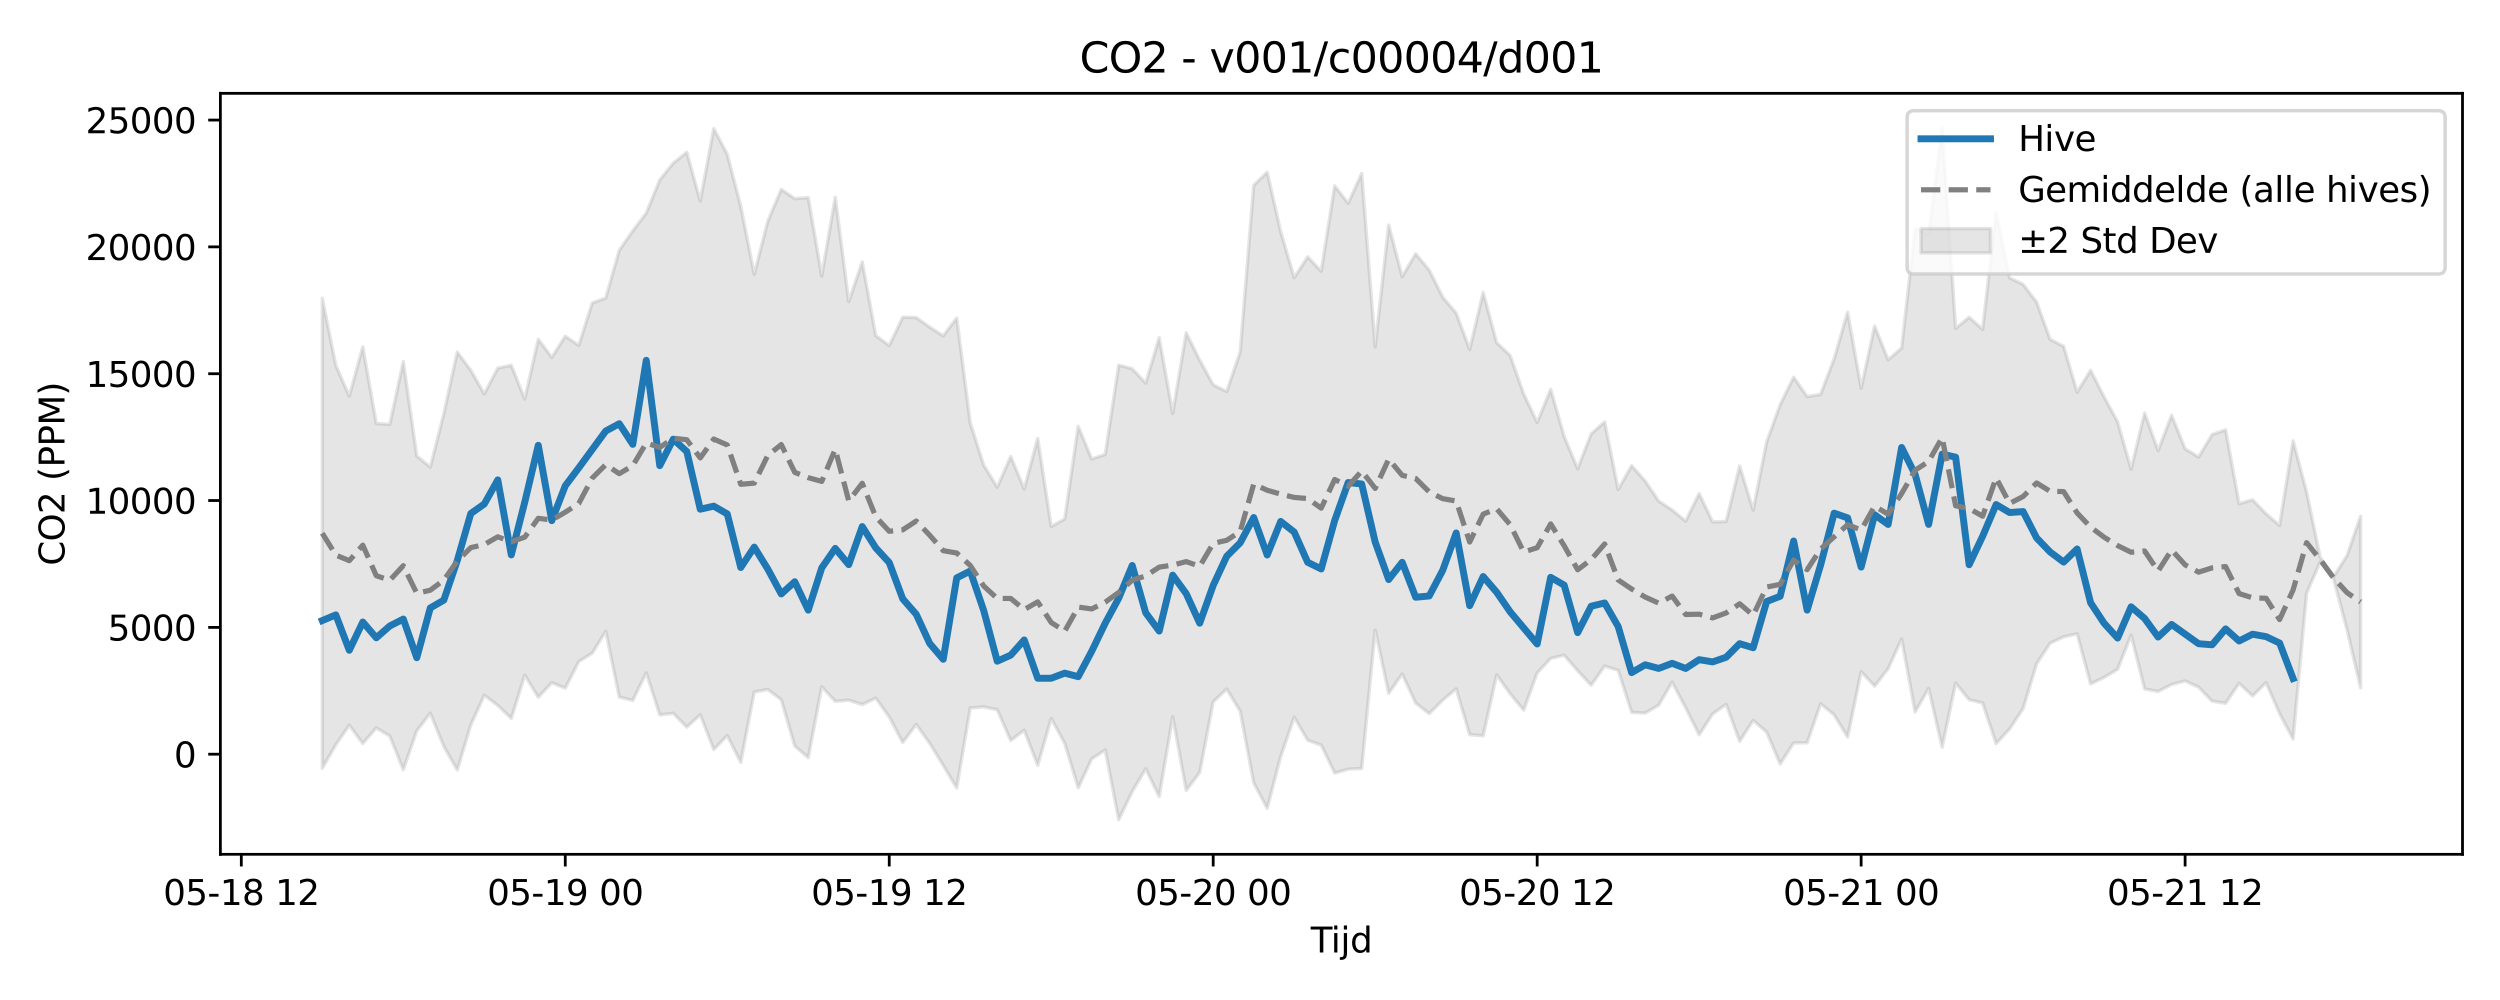 <?xml version="1.0" encoding="utf-8" standalone="no"?>
<!DOCTYPE svg PUBLIC "-//W3C//DTD SVG 1.1//EN"
  "http://www.w3.org/Graphics/SVG/1.1/DTD/svg11.dtd">
<svg xmlns:xlink="http://www.w3.org/1999/xlink" width="720pt" height="288pt" viewBox="0 0 720 288" xmlns="http://www.w3.org/2000/svg" version="1.1">
 <defs>
  <style type="text/css">*{stroke-linejoin: round; stroke-linecap: butt}</style>
 </defs>
 <g id="figure_1">
  <g id="patch_1">
   <path d="M 0 288 
L 720 288 
L 720 0 
L 0 0 
z
" style="fill: #ffffff"/>
  </g>
  <g id="axes_1">
   <g id="patch_2">
    <path d="M 63.47 246.04 
L 709.2 246.04 
L 709.2 26.88 
L 63.47 26.88 
z
" style="fill: #ffffff"/>
   </g>
   <g id="FillBetweenPolyCollection_1">
    <defs>
     <path id="m2d05e61ea7" d="M 92.821 -202.1 
L 92.821 -66.746 
L 96.709 -73.497 
L 100.597 -79.157 
L 104.484 -73.866 
L 108.372 -78.345 
L 112.259 -76.009 
L 116.147 -66.303 
L 120.035 -77.538 
L 123.922 -82.586 
L 127.81 -73.033 
L 131.697 -66.241 
L 135.585 -79.209 
L 139.473 -87.776 
L 143.36 -84.829 
L 147.248 -81.095 
L 151.135 -93.55 
L 155.023 -87.184 
L 158.911 -91.374 
L 162.798 -89.809 
L 166.686 -97.475 
L 170.573 -99.892 
L 174.461 -106.175 
L 178.349 -87.254 
L 182.236 -86.297 
L 186.124 -94.209 
L 190.011 -82.093 
L 193.899 -82.581 
L 197.787 -78.581 
L 201.674 -82.148 
L 205.562 -72.137 
L 209.449 -76.142 
L 213.337 -68.441 
L 217.224 -88.715 
L 221.112 -89.424 
L 225 -86.488 
L 228.887 -73.146 
L 232.775 -69.78 
L 236.662 -90.232 
L 240.55 -86 
L 244.438 -86.339 
L 248.325 -85.08 
L 252.213 -86.954 
L 256.1 -81.518 
L 259.988 -74.172 
L 263.876 -79.349 
L 267.763 -73.909 
L 271.651 -67.546 
L 275.538 -61.051 
L 279.426 -84.072 
L 283.314 -84.425 
L 287.201 -83.593 
L 291.089 -74.73 
L 294.976 -77.698 
L 298.864 -67.581 
L 302.752 -81.087 
L 306.639 -73.909 
L 310.527 -61.094 
L 314.414 -69.449 
L 318.302 -72.015 
L 322.19 -51.922 
L 326.077 -60.007 
L 329.965 -66.601 
L 333.852 -58.593 
L 337.74 -81.572 
L 341.628 -60.356 
L 345.515 -65.531 
L 349.403 -85.868 
L 353.29 -89.541 
L 357.178 -83.178 
L 361.066 -62.541 
L 364.953 -55.208 
L 368.841 -70.129 
L 372.728 -81.447 
L 376.616 -74.806 
L 380.504 -73.417 
L 384.391 -65.348 
L 388.279 -66.472 
L 392.166 -66.68 
L 396.054 -106.562 
L 399.942 -88.341 
L 403.829 -93.891 
L 407.717 -85.511 
L 411.604 -82.473 
L 415.492 -86.34 
L 419.38 -89.598 
L 423.267 -76.428 
L 427.155 -76.089 
L 431.042 -93.656 
L 434.93 -88.179 
L 438.818 -83.486 
L 442.705 -94.196 
L 446.593 -98.364 
L 450.48 -99.318 
L 454.368 -94.811 
L 458.256 -90.655 
L 462.143 -96.177 
L 466.031 -94.948 
L 469.918 -82.833 
L 473.806 -82.635 
L 477.694 -84.902 
L 481.581 -91.534 
L 485.469 -84.144 
L 489.356 -76.373 
L 493.244 -82.382 
L 497.132 -85.145 
L 501.019 -74.478 
L 504.907 -80.532 
L 508.794 -77.148 
L 512.682 -67.971 
L 516.57 -73.996 
L 520.457 -74.087 
L 524.345 -85.327 
L 528.232 -82.117 
L 532.12 -75.716 
L 536.008 -94.561 
L 539.895 -90.396 
L 543.783 -95.426 
L 547.67 -103.976 
L 551.558 -82.947 
L 555.446 -89.729 
L 559.333 -72.811 
L 563.221 -91.271 
L 567.108 -86.48 
L 570.996 -85.539 
L 574.883 -73.82 
L 578.771 -78.064 
L 582.659 -83.926 
L 586.546 -96.824 
L 590.434 -102.758 
L 594.321 -104.578 
L 598.209 -105.465 
L 602.097 -91.041 
L 605.984 -92.908 
L 609.872 -95.242 
L 613.759 -105.082 
L 617.647 -89.593 
L 621.535 -88.852 
L 625.422 -90.853 
L 629.31 -91.895 
L 633.197 -90.087 
L 637.085 -86.063 
L 640.973 -85.452 
L 644.86 -91.189 
L 648.748 -87.582 
L 652.635 -91.37 
L 656.523 -82.476 
L 660.411 -75.169 
L 664.298 -117.128 
L 668.186 -126.111 
L 672.073 -121.263 
L 675.961 -106.594 
L 679.849 -89.928 
L 679.849 -139.327 
L 679.849 -139.327 
L 675.961 -128.029 
L 672.073 -121.876 
L 668.186 -127.599 
L 664.298 -146.307 
L 660.411 -161.021 
L 656.523 -136.651 
L 652.635 -140.023 
L 648.748 -144.064 
L 644.86 -142.917 
L 640.973 -164.194 
L 637.085 -162.847 
L 633.197 -156.348 
L 629.31 -158.743 
L 625.422 -168.38 
L 621.535 -158.223 
L 617.647 -169.051 
L 613.759 -152.83 
L 609.872 -166.508 
L 605.984 -173.663 
L 602.097 -181.344 
L 598.209 -175.07 
L 594.321 -188.27 
L 590.434 -190.257 
L 586.546 -200.997 
L 582.659 -206.087 
L 578.771 -207.968 
L 574.883 -226.905 
L 570.996 -193.142 
L 567.108 -196.616 
L 563.221 -193.403 
L 559.333 -251.158 
L 555.446 -220.485 
L 551.558 -222.19 
L 547.67 -187.751 
L 543.783 -184.381 
L 539.895 -194.09 
L 536.008 -176.171 
L 532.12 -198.084 
L 528.232 -184.673 
L 524.345 -174.437 
L 520.457 -173.773 
L 516.57 -179.361 
L 512.682 -171.44 
L 508.794 -160.708 
L 504.907 -141.087 
L 501.019 -153.766 
L 497.132 -137.804 
L 493.244 -137.699 
L 489.356 -145.844 
L 485.469 -137.918 
L 481.581 -141.122 
L 477.694 -143.702 
L 473.806 -149.465 
L 469.918 -153.881 
L 466.031 -147.001 
L 462.143 -166.499 
L 458.256 -163.046 
L 454.368 -152.999 
L 450.48 -162.313 
L 446.593 -175.866 
L 442.705 -166.333 
L 438.818 -174.541 
L 434.93 -185.61 
L 431.042 -189.29 
L 427.155 -203.765 
L 423.267 -187.356 
L 419.38 -197.812 
L 415.492 -202.427 
L 411.604 -210.209 
L 407.717 -214.903 
L 403.829 -208.321 
L 399.942 -223.208 
L 396.054 -188.123 
L 392.166 -238.031 
L 388.279 -229.453 
L 384.391 -234.466 
L 380.504 -209.884 
L 376.616 -214.028 
L 372.728 -208.036 
L 368.841 -221.268 
L 364.953 -238.397 
L 361.066 -234.667 
L 357.178 -186.665 
L 353.29 -175.232 
L 349.403 -177.168 
L 345.515 -184.267 
L 341.628 -192.148 
L 337.74 -168.948 
L 333.852 -190.741 
L 329.965 -177.665 
L 326.077 -181.794 
L 322.19 -182.842 
L 318.302 -157.124 
L 314.414 -155.814 
L 310.527 -165.223 
L 306.639 -138.535 
L 302.752 -136.335 
L 298.864 -161.749 
L 294.976 -147.17 
L 291.089 -156.538 
L 287.201 -147.678 
L 283.314 -154.018 
L 279.426 -166.227 
L 275.538 -196.412 
L 271.651 -191.265 
L 267.763 -193.789 
L 263.876 -196.531 
L 259.988 -196.645 
L 256.1 -188.458 
L 252.213 -191.358 
L 248.325 -212.551 
L 244.438 -201.131 
L 240.55 -231.193 
L 236.662 -208.488 
L 232.775 -231.092 
L 228.887 -230.78 
L 225 -233.457 
L 221.112 -224.229 
L 217.224 -208.994 
L 213.337 -228.601 
L 209.449 -243.563 
L 205.562 -250.978 
L 201.674 -230.111 
L 197.787 -244.143 
L 193.899 -240.997 
L 190.011 -236.192 
L 186.124 -226.629 
L 182.236 -221.498 
L 178.349 -215.916 
L 174.461 -202.193 
L 170.573 -200.746 
L 166.686 -188.539 
L 162.798 -191.169 
L 158.911 -185.066 
L 155.023 -190.288 
L 151.135 -173.07 
L 147.248 -182.808 
L 143.36 -181.971 
L 139.473 -174.551 
L 135.585 -181.365 
L 131.697 -186.612 
L 127.81 -168.808 
L 123.922 -153.467 
L 120.035 -156.665 
L 116.147 -183.861 
L 112.259 -165.764 
L 108.372 -166.046 
L 104.484 -188.116 
L 100.597 -173.901 
L 96.709 -182.772 
L 92.821 -202.1 
z
" style="stroke: #808080; stroke-opacity: 0.2"/>
    </defs>
    <g clip-path="url(#p2d9eacba14)">
     <use xlink:href="#m2d05e61ea7" x="0" y="288" style="fill: #808080; fill-opacity: 0.2; stroke: #808080; stroke-opacity: 0.2"/>
    </g>
   </g>
   <g id="matplotlib.axis_1">
    <g id="xtick_1">
     <g id="line2d_1">
      <defs>
       <path id="m99fe83551d" d="M 0 0 
L 0 3.5 
" style="stroke: #000000; stroke-width: 0.8"/>
      </defs>
      <g>
       <use xlink:href="#m99fe83551d" x="69.496" y="246.04" style="stroke: #000000; stroke-width: 0.8"/>
      </g>
     </g>
     <g id="text_1">
      <!-- 05-18 12 -->
      <g transform="translate(47.015 260.638) scale(0.1 -0.1)">
       <defs>
        <path id="DejaVuSans-30" d="M 2034 4250 
Q 1547 4250 1301 3770 
Q 1056 3291 1056 2328 
Q 1056 1369 1301 889 
Q 1547 409 2034 409 
Q 2525 409 2770 889 
Q 3016 1369 3016 2328 
Q 3016 3291 2770 3770 
Q 2525 4250 2034 4250 
z
M 2034 4750 
Q 2819 4750 3233 4129 
Q 3647 3509 3647 2328 
Q 3647 1150 3233 529 
Q 2819 -91 2034 -91 
Q 1250 -91 836 529 
Q 422 1150 422 2328 
Q 422 3509 836 4129 
Q 1250 4750 2034 4750 
z
" transform="scale(0.016)"/>
        <path id="DejaVuSans-35" d="M 691 4666 
L 3169 4666 
L 3169 4134 
L 1269 4134 
L 1269 2991 
Q 1406 3038 1543 3061 
Q 1681 3084 1819 3084 
Q 2600 3084 3056 2656 
Q 3513 2228 3513 1497 
Q 3513 744 3044 326 
Q 2575 -91 1722 -91 
Q 1428 -91 1123 -41 
Q 819 9 494 109 
L 494 744 
Q 775 591 1075 516 
Q 1375 441 1709 441 
Q 2250 441 2565 725 
Q 2881 1009 2881 1497 
Q 2881 1984 2565 2268 
Q 2250 2553 1709 2553 
Q 1456 2553 1204 2497 
Q 953 2441 691 2322 
L 691 4666 
z
" transform="scale(0.016)"/>
        <path id="DejaVuSans-2d" d="M 313 2009 
L 1997 2009 
L 1997 1497 
L 313 1497 
L 313 2009 
z
" transform="scale(0.016)"/>
        <path id="DejaVuSans-31" d="M 794 531 
L 1825 531 
L 1825 4091 
L 703 3866 
L 703 4441 
L 1819 4666 
L 2450 4666 
L 2450 531 
L 3481 531 
L 3481 0 
L 794 0 
L 794 531 
z
" transform="scale(0.016)"/>
        <path id="DejaVuSans-38" d="M 2034 2216 
Q 1584 2216 1326 1975 
Q 1069 1734 1069 1313 
Q 1069 891 1326 650 
Q 1584 409 2034 409 
Q 2484 409 2743 651 
Q 3003 894 3003 1313 
Q 3003 1734 2745 1975 
Q 2488 2216 2034 2216 
z
M 1403 2484 
Q 997 2584 770 2862 
Q 544 3141 544 3541 
Q 544 4100 942 4425 
Q 1341 4750 2034 4750 
Q 2731 4750 3128 4425 
Q 3525 4100 3525 3541 
Q 3525 3141 3298 2862 
Q 3072 2584 2669 2484 
Q 3125 2378 3379 2068 
Q 3634 1759 3634 1313 
Q 3634 634 3220 271 
Q 2806 -91 2034 -91 
Q 1263 -91 848 271 
Q 434 634 434 1313 
Q 434 1759 690 2068 
Q 947 2378 1403 2484 
z
M 1172 3481 
Q 1172 3119 1398 2916 
Q 1625 2713 2034 2713 
Q 2441 2713 2670 2916 
Q 2900 3119 2900 3481 
Q 2900 3844 2670 4047 
Q 2441 4250 2034 4250 
Q 1625 4250 1398 4047 
Q 1172 3844 1172 3481 
z
" transform="scale(0.016)"/>
        <path id="DejaVuSans-20" transform="scale(0.016)"/>
        <path id="DejaVuSans-32" d="M 1228 531 
L 3431 531 
L 3431 0 
L 469 0 
L 469 531 
Q 828 903 1448 1529 
Q 2069 2156 2228 2338 
Q 2531 2678 2651 2914 
Q 2772 3150 2772 3378 
Q 2772 3750 2511 3984 
Q 2250 4219 1831 4219 
Q 1534 4219 1204 4116 
Q 875 4013 500 3803 
L 500 4441 
Q 881 4594 1212 4672 
Q 1544 4750 1819 4750 
Q 2544 4750 2975 4387 
Q 3406 4025 3406 3419 
Q 3406 3131 3298 2873 
Q 3191 2616 2906 2266 
Q 2828 2175 2409 1742 
Q 1991 1309 1228 531 
z
" transform="scale(0.016)"/>
       </defs>
       <use xlink:href="#DejaVuSans-30"/>
       <use xlink:href="#DejaVuSans-35" transform="translate(63.623 0)"/>
       <use xlink:href="#DejaVuSans-2d" transform="translate(127.246 0)"/>
       <use xlink:href="#DejaVuSans-31" transform="translate(163.33 0)"/>
       <use xlink:href="#DejaVuSans-38" transform="translate(226.953 0)"/>
       <use xlink:href="#DejaVuSans-20" transform="translate(290.576 0)"/>
       <use xlink:href="#DejaVuSans-31" transform="translate(322.363 0)"/>
       <use xlink:href="#DejaVuSans-32" transform="translate(385.986 0)"/>
      </g>
     </g>
    </g>
    <g id="xtick_2">
     <g id="line2d_2">
      <g>
       <use xlink:href="#m99fe83551d" x="162.798" y="246.04" style="stroke: #000000; stroke-width: 0.8"/>
      </g>
     </g>
     <g id="text_2">
      <!-- 05-19 00 -->
      <g transform="translate(140.318 260.638) scale(0.1 -0.1)">
       <defs>
        <path id="DejaVuSans-39" d="M 703 97 
L 703 672 
Q 941 559 1184 500 
Q 1428 441 1663 441 
Q 2288 441 2617 861 
Q 2947 1281 2994 2138 
Q 2813 1869 2534 1725 
Q 2256 1581 1919 1581 
Q 1219 1581 811 2004 
Q 403 2428 403 3163 
Q 403 3881 828 4315 
Q 1253 4750 1959 4750 
Q 2769 4750 3195 4129 
Q 3622 3509 3622 2328 
Q 3622 1225 3098 567 
Q 2575 -91 1691 -91 
Q 1453 -91 1209 -44 
Q 966 3 703 97 
z
M 1959 2075 
Q 2384 2075 2632 2365 
Q 2881 2656 2881 3163 
Q 2881 3666 2632 3958 
Q 2384 4250 1959 4250 
Q 1534 4250 1286 3958 
Q 1038 3666 1038 3163 
Q 1038 2656 1286 2365 
Q 1534 2075 1959 2075 
z
" transform="scale(0.016)"/>
       </defs>
       <use xlink:href="#DejaVuSans-30"/>
       <use xlink:href="#DejaVuSans-35" transform="translate(63.623 0)"/>
       <use xlink:href="#DejaVuSans-2d" transform="translate(127.246 0)"/>
       <use xlink:href="#DejaVuSans-31" transform="translate(163.33 0)"/>
       <use xlink:href="#DejaVuSans-39" transform="translate(226.953 0)"/>
       <use xlink:href="#DejaVuSans-20" transform="translate(290.576 0)"/>
       <use xlink:href="#DejaVuSans-30" transform="translate(322.363 0)"/>
       <use xlink:href="#DejaVuSans-30" transform="translate(385.986 0)"/>
      </g>
     </g>
    </g>
    <g id="xtick_3">
     <g id="line2d_3">
      <g>
       <use xlink:href="#m99fe83551d" x="256.1" y="246.04" style="stroke: #000000; stroke-width: 0.8"/>
      </g>
     </g>
     <g id="text_3">
      <!-- 05-19 12 -->
      <g transform="translate(233.62 260.638) scale(0.1 -0.1)">
       <use xlink:href="#DejaVuSans-30"/>
       <use xlink:href="#DejaVuSans-35" transform="translate(63.623 0)"/>
       <use xlink:href="#DejaVuSans-2d" transform="translate(127.246 0)"/>
       <use xlink:href="#DejaVuSans-31" transform="translate(163.33 0)"/>
       <use xlink:href="#DejaVuSans-39" transform="translate(226.953 0)"/>
       <use xlink:href="#DejaVuSans-20" transform="translate(290.576 0)"/>
       <use xlink:href="#DejaVuSans-31" transform="translate(322.363 0)"/>
       <use xlink:href="#DejaVuSans-32" transform="translate(385.986 0)"/>
      </g>
     </g>
    </g>
    <g id="xtick_4">
     <g id="line2d_4">
      <g>
       <use xlink:href="#m99fe83551d" x="349.403" y="246.04" style="stroke: #000000; stroke-width: 0.8"/>
      </g>
     </g>
     <g id="text_4">
      <!-- 05-20 00 -->
      <g transform="translate(326.922 260.638) scale(0.1 -0.1)">
       <use xlink:href="#DejaVuSans-30"/>
       <use xlink:href="#DejaVuSans-35" transform="translate(63.623 0)"/>
       <use xlink:href="#DejaVuSans-2d" transform="translate(127.246 0)"/>
       <use xlink:href="#DejaVuSans-32" transform="translate(163.33 0)"/>
       <use xlink:href="#DejaVuSans-30" transform="translate(226.953 0)"/>
       <use xlink:href="#DejaVuSans-20" transform="translate(290.576 0)"/>
       <use xlink:href="#DejaVuSans-30" transform="translate(322.363 0)"/>
       <use xlink:href="#DejaVuSans-30" transform="translate(385.986 0)"/>
      </g>
     </g>
    </g>
    <g id="xtick_5">
     <g id="line2d_5">
      <g>
       <use xlink:href="#m99fe83551d" x="442.705" y="246.04" style="stroke: #000000; stroke-width: 0.8"/>
      </g>
     </g>
     <g id="text_5">
      <!-- 05-20 12 -->
      <g transform="translate(420.225 260.638) scale(0.1 -0.1)">
       <use xlink:href="#DejaVuSans-30"/>
       <use xlink:href="#DejaVuSans-35" transform="translate(63.623 0)"/>
       <use xlink:href="#DejaVuSans-2d" transform="translate(127.246 0)"/>
       <use xlink:href="#DejaVuSans-32" transform="translate(163.33 0)"/>
       <use xlink:href="#DejaVuSans-30" transform="translate(226.953 0)"/>
       <use xlink:href="#DejaVuSans-20" transform="translate(290.576 0)"/>
       <use xlink:href="#DejaVuSans-31" transform="translate(322.363 0)"/>
       <use xlink:href="#DejaVuSans-32" transform="translate(385.986 0)"/>
      </g>
     </g>
    </g>
    <g id="xtick_6">
     <g id="line2d_6">
      <g>
       <use xlink:href="#m99fe83551d" x="536.008" y="246.04" style="stroke: #000000; stroke-width: 0.8"/>
      </g>
     </g>
     <g id="text_6">
      <!-- 05-21 00 -->
      <g transform="translate(513.527 260.638) scale(0.1 -0.1)">
       <use xlink:href="#DejaVuSans-30"/>
       <use xlink:href="#DejaVuSans-35" transform="translate(63.623 0)"/>
       <use xlink:href="#DejaVuSans-2d" transform="translate(127.246 0)"/>
       <use xlink:href="#DejaVuSans-32" transform="translate(163.33 0)"/>
       <use xlink:href="#DejaVuSans-31" transform="translate(226.953 0)"/>
       <use xlink:href="#DejaVuSans-20" transform="translate(290.576 0)"/>
       <use xlink:href="#DejaVuSans-30" transform="translate(322.363 0)"/>
       <use xlink:href="#DejaVuSans-30" transform="translate(385.986 0)"/>
      </g>
     </g>
    </g>
    <g id="xtick_7">
     <g id="line2d_7">
      <g>
       <use xlink:href="#m99fe83551d" x="629.31" y="246.04" style="stroke: #000000; stroke-width: 0.8"/>
      </g>
     </g>
     <g id="text_7">
      <!-- 05-21 12 -->
      <g transform="translate(606.829 260.638) scale(0.1 -0.1)">
       <use xlink:href="#DejaVuSans-30"/>
       <use xlink:href="#DejaVuSans-35" transform="translate(63.623 0)"/>
       <use xlink:href="#DejaVuSans-2d" transform="translate(127.246 0)"/>
       <use xlink:href="#DejaVuSans-32" transform="translate(163.33 0)"/>
       <use xlink:href="#DejaVuSans-31" transform="translate(226.953 0)"/>
       <use xlink:href="#DejaVuSans-20" transform="translate(290.576 0)"/>
       <use xlink:href="#DejaVuSans-31" transform="translate(322.363 0)"/>
       <use xlink:href="#DejaVuSans-32" transform="translate(385.986 0)"/>
      </g>
     </g>
    </g>
    <g id="text_8">
     <!-- Tijd -->
     <g transform="translate(377.485 274.317) scale(0.1 -0.1)">
      <defs>
       <path id="DejaVuSans-54" d="M -19 4666 
L 3928 4666 
L 3928 4134 
L 2272 4134 
L 2272 0 
L 1638 0 
L 1638 4134 
L -19 4134 
L -19 4666 
z
" transform="scale(0.016)"/>
       <path id="DejaVuSans-69" d="M 603 3500 
L 1178 3500 
L 1178 0 
L 603 0 
L 603 3500 
z
M 603 4863 
L 1178 4863 
L 1178 4134 
L 603 4134 
L 603 4863 
z
" transform="scale(0.016)"/>
       <path id="DejaVuSans-6a" d="M 603 3500 
L 1178 3500 
L 1178 -63 
Q 1178 -731 923 -1031 
Q 669 -1331 103 -1331 
L -116 -1331 
L -116 -844 
L 38 -844 
Q 366 -844 484 -692 
Q 603 -541 603 -63 
L 603 3500 
z
M 603 4863 
L 1178 4863 
L 1178 4134 
L 603 4134 
L 603 4863 
z
" transform="scale(0.016)"/>
       <path id="DejaVuSans-64" d="M 2906 2969 
L 2906 4863 
L 3481 4863 
L 3481 0 
L 2906 0 
L 2906 525 
Q 2725 213 2448 61 
Q 2172 -91 1784 -91 
Q 1150 -91 751 415 
Q 353 922 353 1747 
Q 353 2572 751 3078 
Q 1150 3584 1784 3584 
Q 2172 3584 2448 3432 
Q 2725 3281 2906 2969 
z
M 947 1747 
Q 947 1113 1208 752 
Q 1469 391 1925 391 
Q 2381 391 2643 752 
Q 2906 1113 2906 1747 
Q 2906 2381 2643 2742 
Q 2381 3103 1925 3103 
Q 1469 3103 1208 2742 
Q 947 2381 947 1747 
z
" transform="scale(0.016)"/>
      </defs>
      <use xlink:href="#DejaVuSans-54"/>
      <use xlink:href="#DejaVuSans-69" transform="translate(57.959 0)"/>
      <use xlink:href="#DejaVuSans-6a" transform="translate(85.742 0)"/>
      <use xlink:href="#DejaVuSans-64" transform="translate(113.525 0)"/>
     </g>
    </g>
   </g>
   <g id="matplotlib.axis_2">
    <g id="ytick_1">
     <g id="line2d_8">
      <defs>
       <path id="md16b46a190" d="M 0 0 
L -3.5 0 
" style="stroke: #000000; stroke-width: 0.8"/>
      </defs>
      <g>
       <use xlink:href="#md16b46a190" x="63.47" y="217.214" style="stroke: #000000; stroke-width: 0.8"/>
      </g>
     </g>
     <g id="text_9">
      <!-- 0 -->
      <g transform="translate(50.108 221.013) scale(0.1 -0.1)">
       <use xlink:href="#DejaVuSans-30"/>
      </g>
     </g>
    </g>
    <g id="ytick_2">
     <g id="line2d_9">
      <g>
       <use xlink:href="#md16b46a190" x="63.47" y="180.685" style="stroke: #000000; stroke-width: 0.8"/>
      </g>
     </g>
     <g id="text_10">
      <!-- 5000 -->
      <g transform="translate(31.02 184.485) scale(0.1 -0.1)">
       <use xlink:href="#DejaVuSans-35"/>
       <use xlink:href="#DejaVuSans-30" transform="translate(63.623 0)"/>
       <use xlink:href="#DejaVuSans-30" transform="translate(127.246 0)"/>
       <use xlink:href="#DejaVuSans-30" transform="translate(190.869 0)"/>
      </g>
     </g>
    </g>
    <g id="ytick_3">
     <g id="line2d_10">
      <g>
       <use xlink:href="#md16b46a190" x="63.47" y="144.157" style="stroke: #000000; stroke-width: 0.8"/>
      </g>
     </g>
     <g id="text_11">
      <!-- 10000 -->
      <g transform="translate(24.657 147.956) scale(0.1 -0.1)">
       <use xlink:href="#DejaVuSans-31"/>
       <use xlink:href="#DejaVuSans-30" transform="translate(63.623 0)"/>
       <use xlink:href="#DejaVuSans-30" transform="translate(127.246 0)"/>
       <use xlink:href="#DejaVuSans-30" transform="translate(190.869 0)"/>
       <use xlink:href="#DejaVuSans-30" transform="translate(254.492 0)"/>
      </g>
     </g>
    </g>
    <g id="ytick_4">
     <g id="line2d_11">
      <g>
       <use xlink:href="#md16b46a190" x="63.47" y="107.629" style="stroke: #000000; stroke-width: 0.8"/>
      </g>
     </g>
     <g id="text_12">
      <!-- 15000 -->
      <g transform="translate(24.657 111.428) scale(0.1 -0.1)">
       <use xlink:href="#DejaVuSans-31"/>
       <use xlink:href="#DejaVuSans-35" transform="translate(63.623 0)"/>
       <use xlink:href="#DejaVuSans-30" transform="translate(127.246 0)"/>
       <use xlink:href="#DejaVuSans-30" transform="translate(190.869 0)"/>
       <use xlink:href="#DejaVuSans-30" transform="translate(254.492 0)"/>
      </g>
     </g>
    </g>
    <g id="ytick_5">
     <g id="line2d_12">
      <g>
       <use xlink:href="#md16b46a190" x="63.47" y="71.101" style="stroke: #000000; stroke-width: 0.8"/>
      </g>
     </g>
     <g id="text_13">
      <!-- 20000 -->
      <g transform="translate(24.657 74.9) scale(0.1 -0.1)">
       <use xlink:href="#DejaVuSans-32"/>
       <use xlink:href="#DejaVuSans-30" transform="translate(63.623 0)"/>
       <use xlink:href="#DejaVuSans-30" transform="translate(127.246 0)"/>
       <use xlink:href="#DejaVuSans-30" transform="translate(190.869 0)"/>
       <use xlink:href="#DejaVuSans-30" transform="translate(254.492 0)"/>
      </g>
     </g>
    </g>
    <g id="ytick_6">
     <g id="line2d_13">
      <g>
       <use xlink:href="#md16b46a190" x="63.47" y="34.573" style="stroke: #000000; stroke-width: 0.8"/>
      </g>
     </g>
     <g id="text_14">
      <!-- 25000 -->
      <g transform="translate(24.657 38.372) scale(0.1 -0.1)">
       <use xlink:href="#DejaVuSans-32"/>
       <use xlink:href="#DejaVuSans-35" transform="translate(63.623 0)"/>
       <use xlink:href="#DejaVuSans-30" transform="translate(127.246 0)"/>
       <use xlink:href="#DejaVuSans-30" transform="translate(190.869 0)"/>
       <use xlink:href="#DejaVuSans-30" transform="translate(254.492 0)"/>
      </g>
     </g>
    </g>
    <g id="text_15">
     <!-- CO2 (PPM) -->
     <g transform="translate(18.578 162.903) rotate(-90) scale(0.1 -0.1)">
      <defs>
       <path id="DejaVuSans-43" d="M 4122 4306 
L 4122 3641 
Q 3803 3938 3442 4084 
Q 3081 4231 2675 4231 
Q 1875 4231 1450 3742 
Q 1025 3253 1025 2328 
Q 1025 1406 1450 917 
Q 1875 428 2675 428 
Q 3081 428 3442 575 
Q 3803 722 4122 1019 
L 4122 359 
Q 3791 134 3420 21 
Q 3050 -91 2638 -91 
Q 1578 -91 968 557 
Q 359 1206 359 2328 
Q 359 3453 968 4101 
Q 1578 4750 2638 4750 
Q 3056 4750 3426 4639 
Q 3797 4528 4122 4306 
z
" transform="scale(0.016)"/>
       <path id="DejaVuSans-4f" d="M 2522 4238 
Q 1834 4238 1429 3725 
Q 1025 3213 1025 2328 
Q 1025 1447 1429 934 
Q 1834 422 2522 422 
Q 3209 422 3611 934 
Q 4013 1447 4013 2328 
Q 4013 3213 3611 3725 
Q 3209 4238 2522 4238 
z
M 2522 4750 
Q 3503 4750 4090 4092 
Q 4678 3434 4678 2328 
Q 4678 1225 4090 567 
Q 3503 -91 2522 -91 
Q 1538 -91 948 565 
Q 359 1222 359 2328 
Q 359 3434 948 4092 
Q 1538 4750 2522 4750 
z
" transform="scale(0.016)"/>
       <path id="DejaVuSans-28" d="M 1984 4856 
Q 1566 4138 1362 3434 
Q 1159 2731 1159 2009 
Q 1159 1288 1364 580 
Q 1569 -128 1984 -844 
L 1484 -844 
Q 1016 -109 783 600 
Q 550 1309 550 2009 
Q 550 2706 781 3412 
Q 1013 4119 1484 4856 
L 1984 4856 
z
" transform="scale(0.016)"/>
       <path id="DejaVuSans-50" d="M 1259 4147 
L 1259 2394 
L 2053 2394 
Q 2494 2394 2734 2622 
Q 2975 2850 2975 3272 
Q 2975 3691 2734 3919 
Q 2494 4147 2053 4147 
L 1259 4147 
z
M 628 4666 
L 2053 4666 
Q 2838 4666 3239 4311 
Q 3641 3956 3641 3272 
Q 3641 2581 3239 2228 
Q 2838 1875 2053 1875 
L 1259 1875 
L 1259 0 
L 628 0 
L 628 4666 
z
" transform="scale(0.016)"/>
       <path id="DejaVuSans-4d" d="M 628 4666 
L 1569 4666 
L 2759 1491 
L 3956 4666 
L 4897 4666 
L 4897 0 
L 4281 0 
L 4281 4097 
L 3078 897 
L 2444 897 
L 1241 4097 
L 1241 0 
L 628 0 
L 628 4666 
z
" transform="scale(0.016)"/>
       <path id="DejaVuSans-29" d="M 513 4856 
L 1013 4856 
Q 1481 4119 1714 3412 
Q 1947 2706 1947 2009 
Q 1947 1309 1714 600 
Q 1481 -109 1013 -844 
L 513 -844 
Q 928 -128 1133 580 
Q 1338 1288 1338 2009 
Q 1338 2731 1133 3434 
Q 928 4138 513 4856 
z
" transform="scale(0.016)"/>
      </defs>
      <use xlink:href="#DejaVuSans-43"/>
      <use xlink:href="#DejaVuSans-4f" transform="translate(69.824 0)"/>
      <use xlink:href="#DejaVuSans-32" transform="translate(148.535 0)"/>
      <use xlink:href="#DejaVuSans-20" transform="translate(212.158 0)"/>
      <use xlink:href="#DejaVuSans-28" transform="translate(243.945 0)"/>
      <use xlink:href="#DejaVuSans-50" transform="translate(282.959 0)"/>
      <use xlink:href="#DejaVuSans-50" transform="translate(343.262 0)"/>
      <use xlink:href="#DejaVuSans-4d" transform="translate(403.564 0)"/>
      <use xlink:href="#DejaVuSans-29" transform="translate(489.844 0)"/>
     </g>
    </g>
   </g>
   <g id="line2d_14">
    <path d="M 92.821 178.72 
L 96.709 177.086 
L 100.597 187.28 
L 104.484 179.146 
L 108.372 183.688 
L 112.259 180.284 
L 116.147 178.292 
L 120.035 189.421 
L 123.922 175.092 
L 127.81 172.839 
L 131.697 161.43 
L 135.585 147.895 
L 139.473 145.151 
L 143.36 138.215 
L 147.248 159.806 
L 151.135 144.598 
L 155.023 128.248 
L 158.911 149.943 
L 162.798 139.91 
L 166.686 134.745 
L 174.461 124.128 
L 178.349 122.031 
L 182.236 127.973 
L 186.124 103.781 
L 190.011 134.11 
L 193.899 126.485 
L 197.787 130.033 
L 201.674 146.652 
L 205.562 145.774 
L 209.449 148.007 
L 213.337 163.437 
L 217.224 157.57 
L 221.112 163.865 
L 225 171.054 
L 228.887 167.543 
L 232.775 175.715 
L 236.662 163.542 
L 240.55 157.938 
L 244.438 162.609 
L 248.325 151.653 
L 252.213 157.785 
L 256.1 162.01 
L 259.988 172.463 
L 263.876 176.921 
L 267.763 185.334 
L 271.651 189.874 
L 275.538 166.43 
L 279.426 164.457 
L 283.314 175.859 
L 287.201 190.421 
L 291.089 188.68 
L 294.976 184.309 
L 298.864 195.341 
L 302.752 195.331 
L 306.639 193.865 
L 310.527 194.878 
L 314.414 187.562 
L 318.302 179.482 
L 322.19 172.279 
L 326.077 162.862 
L 329.965 176.487 
L 333.852 181.745 
L 337.74 165.636 
L 341.628 170.971 
L 345.515 179.48 
L 349.403 168.58 
L 353.29 160.213 
L 357.178 156.324 
L 361.066 149.054 
L 364.953 159.835 
L 368.841 150.18 
L 372.728 153.231 
L 376.616 161.939 
L 380.504 163.856 
L 384.391 149.895 
L 388.279 138.968 
L 392.166 139.384 
L 396.054 156.109 
L 399.942 166.905 
L 403.829 161.946 
L 407.717 171.999 
L 411.604 171.646 
L 415.492 164.262 
L 419.38 153.494 
L 423.267 174.427 
L 427.155 166.045 
L 431.042 170.56 
L 434.93 176.21 
L 442.705 185.461 
L 446.593 166.274 
L 450.48 168.514 
L 454.368 182.198 
L 458.256 174.59 
L 462.143 173.655 
L 466.031 180.432 
L 469.918 193.716 
L 473.806 191.459 
L 477.694 192.502 
L 481.581 191.035 
L 485.469 192.511 
L 489.356 189.986 
L 493.244 190.624 
L 497.132 189.287 
L 501.019 185.376 
L 504.907 186.552 
L 508.794 173.231 
L 512.682 171.724 
L 516.57 155.815 
L 520.457 175.708 
L 524.345 162.694 
L 528.232 147.795 
L 532.12 149.152 
L 536.008 163.32 
L 539.895 148.248 
L 543.783 151.037 
L 547.67 128.879 
L 551.558 136.642 
L 555.446 151.027 
L 559.333 130.795 
L 563.221 131.662 
L 567.108 162.638 
L 570.996 154.436 
L 574.883 145.307 
L 578.771 147.61 
L 582.659 147.335 
L 586.546 154.928 
L 590.434 158.968 
L 594.321 161.883 
L 598.209 158.107 
L 602.097 173.599 
L 605.984 179.499 
L 609.872 183.756 
L 613.759 174.768 
L 617.647 178.111 
L 621.535 183.464 
L 625.422 179.84 
L 633.197 185.393 
L 637.085 185.697 
L 640.973 181.124 
L 644.86 184.601 
L 648.748 182.651 
L 652.635 183.352 
L 656.523 185.198 
L 660.411 195.414 
L 660.411 195.414 
" clip-path="url(#p2d9eacba14)" style="fill: none; stroke: #1f77b4; stroke-width: 2; stroke-linecap: square"/>
   </g>
   <g id="line2d_15">
    <path d="M 92.821 153.577 
L 96.709 159.865 
L 100.597 161.471 
L 104.484 157.009 
L 108.372 165.804 
L 112.259 167.113 
L 116.147 162.918 
L 120.035 170.898 
L 123.922 169.974 
L 127.81 167.08 
L 131.697 161.574 
L 135.585 157.713 
L 139.473 156.837 
L 143.36 154.6 
L 147.248 156.048 
L 151.135 154.69 
L 155.023 149.264 
L 158.911 149.78 
L 162.798 147.511 
L 166.686 144.993 
L 170.573 137.681 
L 174.461 133.816 
L 178.349 136.415 
L 182.236 134.103 
L 186.124 127.581 
L 190.011 128.858 
L 193.899 126.211 
L 197.787 126.638 
L 201.674 131.871 
L 205.562 126.443 
L 209.449 128.148 
L 213.337 139.479 
L 217.224 139.146 
L 221.112 131.173 
L 225 128.027 
L 228.887 136.037 
L 232.775 137.564 
L 236.662 138.64 
L 240.55 129.403 
L 244.438 144.265 
L 248.325 139.185 
L 252.213 148.844 
L 256.1 153.012 
L 259.988 152.592 
L 263.876 150.06 
L 267.763 154.151 
L 271.651 158.594 
L 275.538 159.269 
L 279.426 162.85 
L 283.314 168.779 
L 287.201 172.364 
L 291.089 172.366 
L 294.976 175.566 
L 298.864 173.335 
L 302.752 179.289 
L 306.639 181.778 
L 310.527 174.842 
L 314.414 175.369 
L 318.302 173.43 
L 322.19 170.618 
L 326.077 167.099 
L 329.965 165.867 
L 333.852 163.333 
L 337.74 162.74 
L 341.628 161.748 
L 345.515 163.101 
L 349.403 156.482 
L 353.29 155.613 
L 357.178 153.078 
L 361.066 139.396 
L 364.953 141.197 
L 368.841 142.301 
L 372.728 143.259 
L 376.616 143.583 
L 380.504 146.35 
L 384.391 138.093 
L 388.279 140.038 
L 392.166 135.645 
L 396.054 140.657 
L 399.942 132.225 
L 403.829 136.894 
L 407.717 137.793 
L 411.604 141.659 
L 415.492 143.617 
L 419.38 144.295 
L 423.267 156.108 
L 427.155 148.073 
L 431.042 146.527 
L 434.93 151.106 
L 438.818 158.986 
L 442.705 157.736 
L 446.593 150.885 
L 450.48 157.184 
L 454.368 164.095 
L 458.256 161.15 
L 462.143 156.662 
L 466.031 167.026 
L 469.918 169.643 
L 473.806 171.95 
L 477.694 173.698 
L 481.581 171.672 
L 485.469 176.969 
L 489.356 176.892 
L 493.244 177.959 
L 497.132 176.525 
L 501.019 173.878 
L 504.907 177.191 
L 508.794 169.072 
L 512.682 168.294 
L 516.57 161.321 
L 520.457 164.07 
L 524.345 158.118 
L 532.12 151.1 
L 536.008 152.634 
L 539.895 145.757 
L 543.783 148.097 
L 547.67 142.136 
L 551.558 135.431 
L 555.446 132.893 
L 559.333 126.015 
L 563.221 145.663 
L 567.108 146.452 
L 570.996 148.66 
L 574.883 137.637 
L 578.771 144.984 
L 582.659 142.993 
L 586.546 139.089 
L 590.434 141.492 
L 594.321 141.576 
L 598.209 147.733 
L 602.097 151.808 
L 605.984 154.714 
L 609.872 157.125 
L 613.759 159.044 
L 617.647 158.678 
L 621.535 164.463 
L 625.422 158.383 
L 629.31 162.681 
L 633.197 164.783 
L 637.085 163.545 
L 640.973 163.177 
L 644.86 170.947 
L 648.748 172.177 
L 652.635 172.304 
L 656.523 178.437 
L 660.411 169.905 
L 664.298 156.282 
L 668.186 161.145 
L 672.073 166.431 
L 675.961 170.689 
L 679.849 173.372 
L 679.849 173.372 
" clip-path="url(#p2d9eacba14)" style="fill: none; stroke-dasharray: 5.55,2.4; stroke-dashoffset: 0; stroke: #808080; stroke-width: 1.5"/>
   </g>
   <g id="patch_3">
    <path d="M 63.47 246.04 
L 63.47 26.88 
" style="fill: none; stroke: #000000; stroke-width: 0.8; stroke-linejoin: miter; stroke-linecap: square"/>
   </g>
   <g id="patch_4">
    <path d="M 709.2 246.04 
L 709.2 26.88 
" style="fill: none; stroke: #000000; stroke-width: 0.8; stroke-linejoin: miter; stroke-linecap: square"/>
   </g>
   <g id="patch_5">
    <path d="M 63.47 246.04 
L 709.2 246.04 
" style="fill: none; stroke: #000000; stroke-width: 0.8; stroke-linejoin: miter; stroke-linecap: square"/>
   </g>
   <g id="patch_6">
    <path d="M 63.47 26.88 
L 709.2 26.88 
" style="fill: none; stroke: #000000; stroke-width: 0.8; stroke-linejoin: miter; stroke-linecap: square"/>
   </g>
   <g id="text_16">
    <!-- CO2 - v001/c00004/d001 -->
    <g transform="translate(310.932 20.88) scale(0.12 -0.12)">
     <defs>
      <path id="DejaVuSans-76" d="M 191 3500 
L 800 3500 
L 1894 563 
L 2988 3500 
L 3597 3500 
L 2284 0 
L 1503 0 
L 191 3500 
z
" transform="scale(0.016)"/>
      <path id="DejaVuSans-2f" d="M 1625 4666 
L 2156 4666 
L 531 -594 
L 0 -594 
L 1625 4666 
z
" transform="scale(0.016)"/>
      <path id="DejaVuSans-63" d="M 3122 3366 
L 3122 2828 
Q 2878 2963 2633 3030 
Q 2388 3097 2138 3097 
Q 1578 3097 1268 2742 
Q 959 2388 959 1747 
Q 959 1106 1268 751 
Q 1578 397 2138 397 
Q 2388 397 2633 464 
Q 2878 531 3122 666 
L 3122 134 
Q 2881 22 2623 -34 
Q 2366 -91 2075 -91 
Q 1284 -91 818 406 
Q 353 903 353 1747 
Q 353 2603 823 3093 
Q 1294 3584 2113 3584 
Q 2378 3584 2631 3529 
Q 2884 3475 3122 3366 
z
" transform="scale(0.016)"/>
      <path id="DejaVuSans-34" d="M 2419 4116 
L 825 1625 
L 2419 1625 
L 2419 4116 
z
M 2253 4666 
L 3047 4666 
L 3047 1625 
L 3713 1625 
L 3713 1100 
L 3047 1100 
L 3047 0 
L 2419 0 
L 2419 1100 
L 313 1100 
L 313 1709 
L 2253 4666 
z
" transform="scale(0.016)"/>
     </defs>
     <use xlink:href="#DejaVuSans-43"/>
     <use xlink:href="#DejaVuSans-4f" transform="translate(69.824 0)"/>
     <use xlink:href="#DejaVuSans-32" transform="translate(148.535 0)"/>
     <use xlink:href="#DejaVuSans-20" transform="translate(212.158 0)"/>
     <use xlink:href="#DejaVuSans-2d" transform="translate(243.945 0)"/>
     <use xlink:href="#DejaVuSans-20" transform="translate(280.029 0)"/>
     <use xlink:href="#DejaVuSans-76" transform="translate(311.816 0)"/>
     <use xlink:href="#DejaVuSans-30" transform="translate(370.996 0)"/>
     <use xlink:href="#DejaVuSans-30" transform="translate(434.619 0)"/>
     <use xlink:href="#DejaVuSans-31" transform="translate(498.242 0)"/>
     <use xlink:href="#DejaVuSans-2f" transform="translate(561.865 0)"/>
     <use xlink:href="#DejaVuSans-63" transform="translate(595.557 0)"/>
     <use xlink:href="#DejaVuSans-30" transform="translate(650.537 0)"/>
     <use xlink:href="#DejaVuSans-30" transform="translate(714.16 0)"/>
     <use xlink:href="#DejaVuSans-30" transform="translate(777.783 0)"/>
     <use xlink:href="#DejaVuSans-30" transform="translate(841.406 0)"/>
     <use xlink:href="#DejaVuSans-34" transform="translate(905.029 0)"/>
     <use xlink:href="#DejaVuSans-2f" transform="translate(968.652 0)"/>
     <use xlink:href="#DejaVuSans-64" transform="translate(1002.344 0)"/>
     <use xlink:href="#DejaVuSans-30" transform="translate(1065.82 0)"/>
     <use xlink:href="#DejaVuSans-30" transform="translate(1129.443 0)"/>
     <use xlink:href="#DejaVuSans-31" transform="translate(1193.066 0)"/>
    </g>
   </g>
   <g id="legend_1">
    <g id="patch_7">
     <path d="M 551.256 78.914 
L 702.2 78.914 
Q 704.2 78.914 704.2 76.914 
L 704.2 33.88 
Q 704.2 31.88 702.2 31.88 
L 551.256 31.88 
Q 549.256 31.88 549.256 33.88 
L 549.256 76.914 
Q 549.256 78.914 551.256 78.914 
z
" style="fill: #ffffff; opacity: 0.8; stroke: #cccccc; stroke-linejoin: miter"/>
    </g>
    <g id="line2d_16">
     <path d="M 553.256 39.978 
L 563.256 39.978 
L 573.256 39.978 
" style="fill: none; stroke: #1f77b4; stroke-width: 2; stroke-linecap: square"/>
    </g>
    <g id="text_17">
     <!-- Hive -->
     <g transform="translate(581.256 43.478) scale(0.1 -0.1)">
      <defs>
       <path id="DejaVuSans-48" d="M 628 4666 
L 1259 4666 
L 1259 2753 
L 3553 2753 
L 3553 4666 
L 4184 4666 
L 4184 0 
L 3553 0 
L 3553 2222 
L 1259 2222 
L 1259 0 
L 628 0 
L 628 4666 
z
" transform="scale(0.016)"/>
       <path id="DejaVuSans-65" d="M 3597 1894 
L 3597 1613 
L 953 1613 
Q 991 1019 1311 708 
Q 1631 397 2203 397 
Q 2534 397 2845 478 
Q 3156 559 3463 722 
L 3463 178 
Q 3153 47 2828 -22 
Q 2503 -91 2169 -91 
Q 1331 -91 842 396 
Q 353 884 353 1716 
Q 353 2575 817 3079 
Q 1281 3584 2069 3584 
Q 2775 3584 3186 3129 
Q 3597 2675 3597 1894 
z
M 3022 2063 
Q 3016 2534 2758 2815 
Q 2500 3097 2075 3097 
Q 1594 3097 1305 2825 
Q 1016 2553 972 2059 
L 3022 2063 
z
" transform="scale(0.016)"/>
      </defs>
      <use xlink:href="#DejaVuSans-48"/>
      <use xlink:href="#DejaVuSans-69" transform="translate(75.195 0)"/>
      <use xlink:href="#DejaVuSans-76" transform="translate(102.979 0)"/>
      <use xlink:href="#DejaVuSans-65" transform="translate(162.158 0)"/>
     </g>
    </g>
    <g id="line2d_17">
     <path d="M 553.256 54.657 
L 563.256 54.657 
L 573.256 54.657 
" style="fill: none; stroke-dasharray: 5.55,2.4; stroke-dashoffset: 0; stroke: #808080; stroke-width: 1.5"/>
    </g>
    <g id="text_18">
     <!-- Gemiddelde (alle hives) -->
     <g transform="translate(581.256 58.157) scale(0.1 -0.1)">
      <defs>
       <path id="DejaVuSans-47" d="M 3809 666 
L 3809 1919 
L 2778 1919 
L 2778 2438 
L 4434 2438 
L 4434 434 
Q 4069 175 3628 42 
Q 3188 -91 2688 -91 
Q 1594 -91 976 548 
Q 359 1188 359 2328 
Q 359 3472 976 4111 
Q 1594 4750 2688 4750 
Q 3144 4750 3555 4637 
Q 3966 4525 4313 4306 
L 4313 3634 
Q 3963 3931 3569 4081 
Q 3175 4231 2741 4231 
Q 1884 4231 1454 3753 
Q 1025 3275 1025 2328 
Q 1025 1384 1454 906 
Q 1884 428 2741 428 
Q 3075 428 3337 486 
Q 3600 544 3809 666 
z
" transform="scale(0.016)"/>
       <path id="DejaVuSans-6d" d="M 3328 2828 
Q 3544 3216 3844 3400 
Q 4144 3584 4550 3584 
Q 5097 3584 5394 3201 
Q 5691 2819 5691 2113 
L 5691 0 
L 5113 0 
L 5113 2094 
Q 5113 2597 4934 2840 
Q 4756 3084 4391 3084 
Q 3944 3084 3684 2787 
Q 3425 2491 3425 1978 
L 3425 0 
L 2847 0 
L 2847 2094 
Q 2847 2600 2669 2842 
Q 2491 3084 2119 3084 
Q 1678 3084 1418 2786 
Q 1159 2488 1159 1978 
L 1159 0 
L 581 0 
L 581 3500 
L 1159 3500 
L 1159 2956 
Q 1356 3278 1631 3431 
Q 1906 3584 2284 3584 
Q 2666 3584 2933 3390 
Q 3200 3197 3328 2828 
z
" transform="scale(0.016)"/>
       <path id="DejaVuSans-6c" d="M 603 4863 
L 1178 4863 
L 1178 0 
L 603 0 
L 603 4863 
z
" transform="scale(0.016)"/>
       <path id="DejaVuSans-61" d="M 2194 1759 
Q 1497 1759 1228 1600 
Q 959 1441 959 1056 
Q 959 750 1161 570 
Q 1363 391 1709 391 
Q 2188 391 2477 730 
Q 2766 1069 2766 1631 
L 2766 1759 
L 2194 1759 
z
M 3341 1997 
L 3341 0 
L 2766 0 
L 2766 531 
Q 2569 213 2275 61 
Q 1981 -91 1556 -91 
Q 1019 -91 701 211 
Q 384 513 384 1019 
Q 384 1609 779 1909 
Q 1175 2209 1959 2209 
L 2766 2209 
L 2766 2266 
Q 2766 2663 2505 2880 
Q 2244 3097 1772 3097 
Q 1472 3097 1187 3025 
Q 903 2953 641 2809 
L 641 3341 
Q 956 3463 1253 3523 
Q 1550 3584 1831 3584 
Q 2591 3584 2966 3190 
Q 3341 2797 3341 1997 
z
" transform="scale(0.016)"/>
       <path id="DejaVuSans-68" d="M 3513 2113 
L 3513 0 
L 2938 0 
L 2938 2094 
Q 2938 2591 2744 2837 
Q 2550 3084 2163 3084 
Q 1697 3084 1428 2787 
Q 1159 2491 1159 1978 
L 1159 0 
L 581 0 
L 581 4863 
L 1159 4863 
L 1159 2956 
Q 1366 3272 1645 3428 
Q 1925 3584 2291 3584 
Q 2894 3584 3203 3211 
Q 3513 2838 3513 2113 
z
" transform="scale(0.016)"/>
       <path id="DejaVuSans-73" d="M 2834 3397 
L 2834 2853 
Q 2591 2978 2328 3040 
Q 2066 3103 1784 3103 
Q 1356 3103 1142 2972 
Q 928 2841 928 2578 
Q 928 2378 1081 2264 
Q 1234 2150 1697 2047 
L 1894 2003 
Q 2506 1872 2764 1633 
Q 3022 1394 3022 966 
Q 3022 478 2636 193 
Q 2250 -91 1575 -91 
Q 1294 -91 989 -36 
Q 684 19 347 128 
L 347 722 
Q 666 556 975 473 
Q 1284 391 1588 391 
Q 1994 391 2212 530 
Q 2431 669 2431 922 
Q 2431 1156 2273 1281 
Q 2116 1406 1581 1522 
L 1381 1569 
Q 847 1681 609 1914 
Q 372 2147 372 2553 
Q 372 3047 722 3315 
Q 1072 3584 1716 3584 
Q 2034 3584 2315 3537 
Q 2597 3491 2834 3397 
z
" transform="scale(0.016)"/>
      </defs>
      <use xlink:href="#DejaVuSans-47"/>
      <use xlink:href="#DejaVuSans-65" transform="translate(77.49 0)"/>
      <use xlink:href="#DejaVuSans-6d" transform="translate(139.014 0)"/>
      <use xlink:href="#DejaVuSans-69" transform="translate(236.426 0)"/>
      <use xlink:href="#DejaVuSans-64" transform="translate(264.209 0)"/>
      <use xlink:href="#DejaVuSans-64" transform="translate(327.686 0)"/>
      <use xlink:href="#DejaVuSans-65" transform="translate(391.162 0)"/>
      <use xlink:href="#DejaVuSans-6c" transform="translate(452.686 0)"/>
      <use xlink:href="#DejaVuSans-64" transform="translate(480.469 0)"/>
      <use xlink:href="#DejaVuSans-65" transform="translate(543.945 0)"/>
      <use xlink:href="#DejaVuSans-20" transform="translate(605.469 0)"/>
      <use xlink:href="#DejaVuSans-28" transform="translate(637.256 0)"/>
      <use xlink:href="#DejaVuSans-61" transform="translate(676.27 0)"/>
      <use xlink:href="#DejaVuSans-6c" transform="translate(737.549 0)"/>
      <use xlink:href="#DejaVuSans-6c" transform="translate(765.332 0)"/>
      <use xlink:href="#DejaVuSans-65" transform="translate(793.115 0)"/>
      <use xlink:href="#DejaVuSans-20" transform="translate(854.639 0)"/>
      <use xlink:href="#DejaVuSans-68" transform="translate(886.426 0)"/>
      <use xlink:href="#DejaVuSans-69" transform="translate(949.805 0)"/>
      <use xlink:href="#DejaVuSans-76" transform="translate(977.588 0)"/>
      <use xlink:href="#DejaVuSans-65" transform="translate(1036.768 0)"/>
      <use xlink:href="#DejaVuSans-73" transform="translate(1098.291 0)"/>
      <use xlink:href="#DejaVuSans-29" transform="translate(1150.391 0)"/>
     </g>
    </g>
    <g id="patch_8">
     <path d="M 553.256 72.835 
L 573.256 72.835 
L 573.256 65.835 
L 553.256 65.835 
z
" style="fill: #808080; fill-opacity: 0.2; stroke: #808080; stroke-opacity: 0.2; stroke-linejoin: miter"/>
    </g>
    <g id="text_19">
     <!-- ±2 Std Dev -->
     <g transform="translate(581.256 72.835) scale(0.1 -0.1)">
      <defs>
       <path id="DejaVuSans-b1" d="M 2944 4013 
L 2944 2803 
L 4684 2803 
L 4684 2272 
L 2944 2272 
L 2944 1063 
L 2419 1063 
L 2419 2272 
L 678 2272 
L 678 2803 
L 2419 2803 
L 2419 4013 
L 2944 4013 
z
M 678 531 
L 4684 531 
L 4684 0 
L 678 0 
L 678 531 
z
" transform="scale(0.016)"/>
       <path id="DejaVuSans-53" d="M 3425 4513 
L 3425 3897 
Q 3066 4069 2747 4153 
Q 2428 4238 2131 4238 
Q 1616 4238 1336 4038 
Q 1056 3838 1056 3469 
Q 1056 3159 1242 3001 
Q 1428 2844 1947 2747 
L 2328 2669 
Q 3034 2534 3370 2195 
Q 3706 1856 3706 1288 
Q 3706 609 3251 259 
Q 2797 -91 1919 -91 
Q 1588 -91 1214 -16 
Q 841 59 441 206 
L 441 856 
Q 825 641 1194 531 
Q 1563 422 1919 422 
Q 2459 422 2753 634 
Q 3047 847 3047 1241 
Q 3047 1584 2836 1778 
Q 2625 1972 2144 2069 
L 1759 2144 
Q 1053 2284 737 2584 
Q 422 2884 422 3419 
Q 422 4038 858 4394 
Q 1294 4750 2059 4750 
Q 2388 4750 2728 4690 
Q 3069 4631 3425 4513 
z
" transform="scale(0.016)"/>
       <path id="DejaVuSans-74" d="M 1172 4494 
L 1172 3500 
L 2356 3500 
L 2356 3053 
L 1172 3053 
L 1172 1153 
Q 1172 725 1289 603 
Q 1406 481 1766 481 
L 2356 481 
L 2356 0 
L 1766 0 
Q 1100 0 847 248 
Q 594 497 594 1153 
L 594 3053 
L 172 3053 
L 172 3500 
L 594 3500 
L 594 4494 
L 1172 4494 
z
" transform="scale(0.016)"/>
       <path id="DejaVuSans-44" d="M 1259 4147 
L 1259 519 
L 2022 519 
Q 2988 519 3436 956 
Q 3884 1394 3884 2338 
Q 3884 3275 3436 3711 
Q 2988 4147 2022 4147 
L 1259 4147 
z
M 628 4666 
L 1925 4666 
Q 3281 4666 3915 4102 
Q 4550 3538 4550 2338 
Q 4550 1131 3912 565 
Q 3275 0 1925 0 
L 628 0 
L 628 4666 
z
" transform="scale(0.016)"/>
      </defs>
      <use xlink:href="#DejaVuSans-b1"/>
      <use xlink:href="#DejaVuSans-32" transform="translate(83.789 0)"/>
      <use xlink:href="#DejaVuSans-20" transform="translate(147.412 0)"/>
      <use xlink:href="#DejaVuSans-53" transform="translate(179.199 0)"/>
      <use xlink:href="#DejaVuSans-74" transform="translate(242.676 0)"/>
      <use xlink:href="#DejaVuSans-64" transform="translate(281.885 0)"/>
      <use xlink:href="#DejaVuSans-20" transform="translate(345.361 0)"/>
      <use xlink:href="#DejaVuSans-44" transform="translate(377.148 0)"/>
      <use xlink:href="#DejaVuSans-65" transform="translate(454.15 0)"/>
      <use xlink:href="#DejaVuSans-76" transform="translate(515.674 0)"/>
     </g>
    </g>
   </g>
  </g>
 </g>
 <defs>
  <clipPath id="p2d9eacba14">
   <rect x="63.47" y="26.88" width="645.73" height="219.16"/>
  </clipPath>
 </defs>
</svg>
